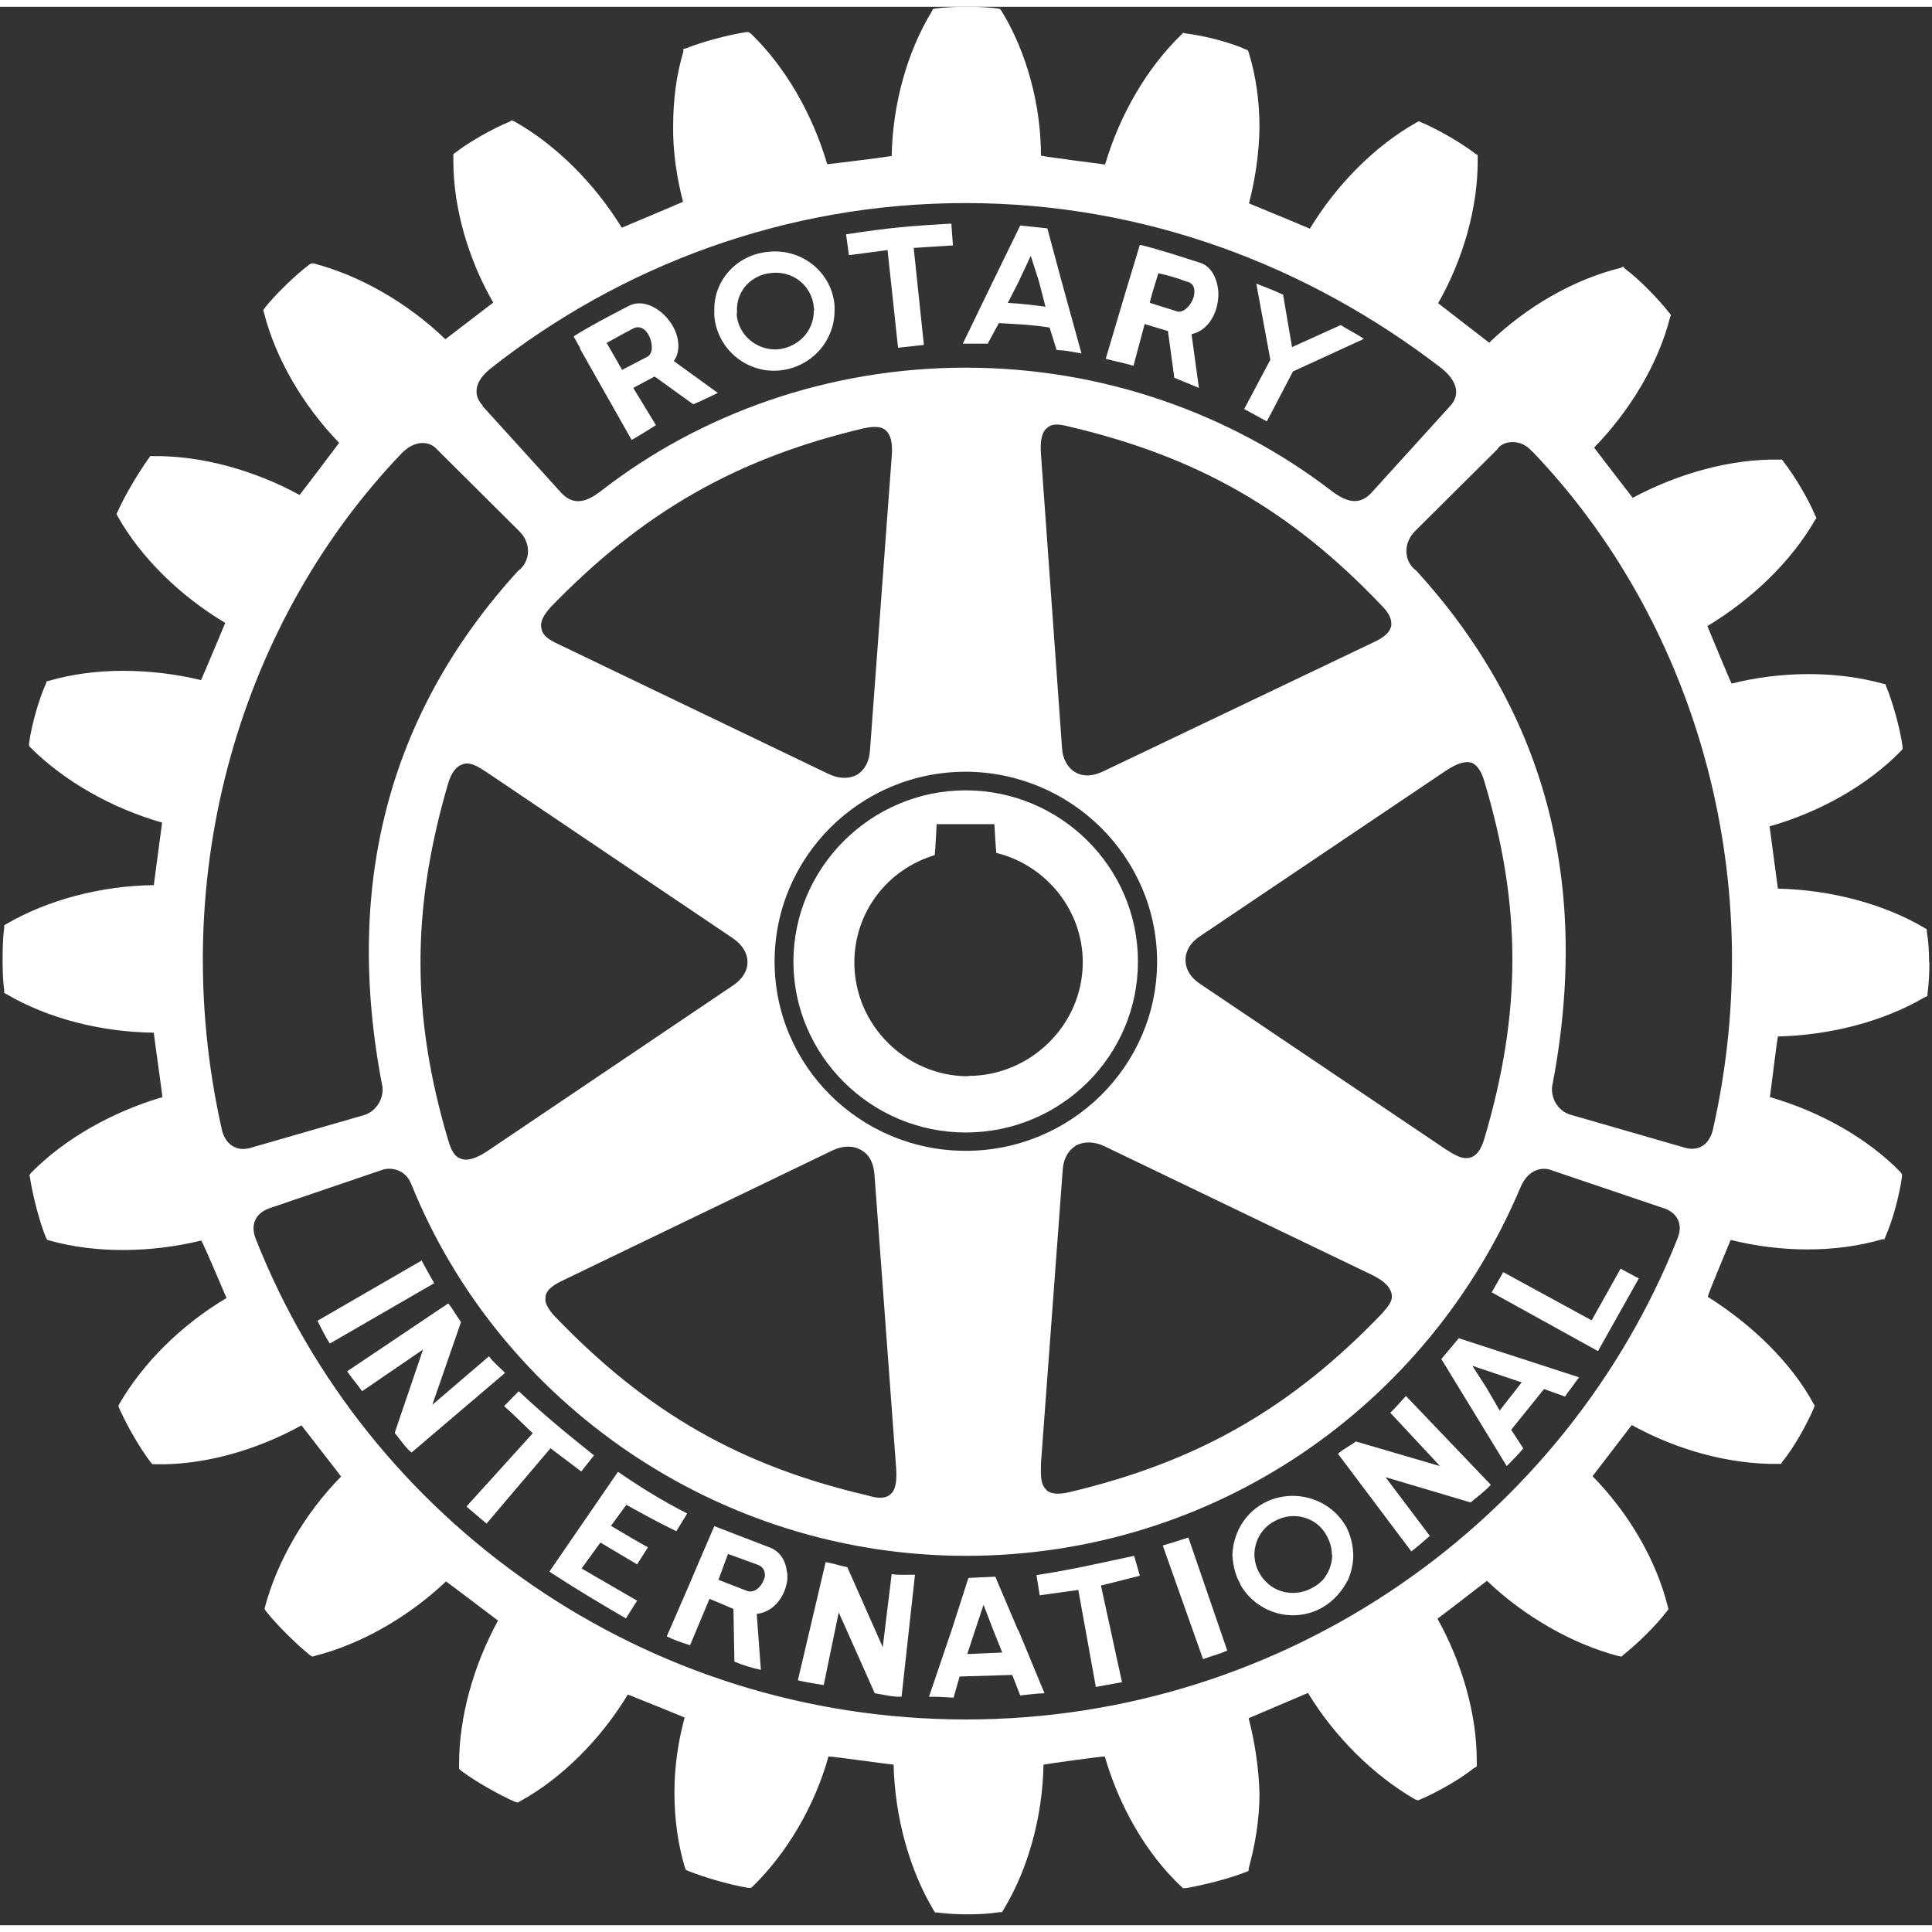 <svg width="60" height="60" viewBox="0 0 142 141" fill="none" xmlns="http://www.w3.org/2000/svg">
     <rect x="0" y="0" width="142" height="141" fill="#333333" stroke="none"/>
     <path d="M40.472 105.934L35.76 111.483L34.282 110.229L39.159 104.843C38.386 104.123 37.799 103.496 37.049 102.846L38.128 101.754C39.98 103.496 41.621 104.842 43.661 106.468L42.723 107.652C41.973 107.072 41.199 106.514 40.449 105.934M31 92.141L23.333 96.576C23.614 97.11 23.895 97.737 24.247 98.248L31.914 93.813C31.539 93.14 31.328 92.791 31 92.165M35.924 99.2L31.774 102.753L33.884 96.669C33.509 96.158 33.344 95.787 32.946 95.299L25.513 100.291C25.841 100.779 26.264 101.243 26.615 101.754L31.094 98.689L29.007 104.819C29.358 105.214 29.734 105.841 30.25 106.259L37.12 100.408C36.744 100.013 36.275 99.641 35.947 99.2M46.006 110.09C47.202 110.74 48.397 111.414 49.711 112.041L50.508 110.74C48.679 109.811 46.967 108.743 45.42 107.675L40.379 115.013C42.301 116.267 44.036 117.311 46.006 118.449L46.827 117.149L42.747 114.781L44.13 112.876L46.827 114.479L47.624 113.225C46.756 112.76 45.865 112.203 44.904 111.646L46.029 110.113L46.006 110.09ZM70.977 82.737C64.013 82.737 58.316 77.072 58.316 70.176C58.316 63.279 64.013 57.59 70.977 57.59C77.941 57.59 83.638 63.233 83.638 70.176C83.638 77.118 77.964 82.737 70.977 82.737ZM71.141 78.581C75.76 78.581 79.582 74.82 79.582 70.222C79.582 66.414 76.909 63.094 73.228 62.188C73.181 61.816 73.087 60.075 73.087 60.075H68.843C68.843 60.075 68.749 61.956 68.703 62.351C65.162 63.419 62.794 66.6 62.794 70.245C62.794 74.843 66.592 78.604 71.164 78.604M52.501 22.738V22.32C52.454 20.044 54.212 18.187 56.533 18.001C58.972 17.769 61.153 19.534 61.34 21.972V22.32C61.34 24.595 59.605 26.523 57.26 26.732C54.892 26.941 52.712 25.176 52.501 22.715M54.142 22.599C54.259 24.154 55.666 25.292 57.19 25.176C58.691 25.013 59.816 23.829 59.816 22.343C59.863 22.273 59.816 22.181 59.816 22.088C59.675 20.509 58.316 19.417 56.745 19.557C55.244 19.673 54.118 20.857 54.165 22.343V22.599H54.142ZM72.595 24.758C71.844 24.758 71.516 24.758 70.766 24.758L72.97 20.207L74.986 16.074L76.979 16.283L78.034 20.207L79.488 25.478C78.832 25.362 78.292 25.246 77.659 25.222L77.143 23.574C75.83 23.365 74.635 23.318 73.415 23.249L72.595 24.758ZM74.072 21.763C75.033 21.809 75.948 21.925 76.839 22.041L76.37 20.207L75.76 18.303L74.869 20.207L74.072 21.763ZM65.232 17.862L66.006 25.06L67.905 24.851L67.155 17.722L70.039 17.537L69.922 15.934C66.71 16.12 65.373 16.236 62.184 16.724L62.395 18.256L65.209 17.885L65.232 17.862ZM65.537 115.198L64.881 120.562L62.278 114.688C61.668 114.572 61.293 114.409 60.684 114.316L58.644 123C59.277 123.163 59.886 123.232 60.543 123.349L61.645 118.008L64.294 123.952C64.904 124.045 65.561 124.231 66.264 124.208L67.249 115.245C66.733 115.222 66.123 115.291 65.584 115.198M117.003 96.553L110.485 93.001L109.641 94.487L117.449 98.805L120.45 93.465L119.113 92.745L116.98 96.553H117.003ZM107.202 97.853L116.065 100.733C115.854 100.988 115.69 101.243 115.503 101.499C115.338 101.708 115.174 101.894 115.034 102.149L113.486 101.592L111.071 104.587L111.962 105.957C111.61 106.375 111.188 106.816 110.743 107.257L107.226 101.499L105.936 99.386L107.226 97.853H107.202ZM108.211 99.874L109.266 101.522L110.227 103.171L111.517 101.522L111.845 101.104L108.187 99.874H108.211ZM98.879 111.599C99.254 112.25 99.441 113.016 99.465 113.805C99.465 114.409 99.324 115.036 99.09 115.593C98.668 116.406 98.058 117.149 97.214 117.637C95.127 118.844 92.431 118.124 91.188 116.011C91.141 115.895 91.094 115.756 91.001 115.616C90.743 115.059 90.625 114.432 90.578 113.829C90.625 112.273 91.399 110.833 92.806 110.02C94.916 108.836 97.659 109.533 98.902 111.646M97.894 113.805C97.894 113.271 97.753 112.807 97.495 112.342C96.745 110.972 95.01 110.531 93.65 111.321C92.689 111.832 92.196 112.807 92.196 113.805C92.22 114.27 92.337 114.781 92.618 115.198C92.689 115.338 92.782 115.477 92.923 115.616C93.767 116.638 95.291 116.87 96.464 116.197C96.792 116.034 97.026 115.825 97.237 115.616C97.659 115.106 97.917 114.432 97.917 113.782M102.161 103.31L105.842 107.257L99.652 105.446C99.137 105.841 98.785 105.957 98.339 106.352L103.732 113.527C104.201 113.178 104.67 112.737 105.092 112.389L101.833 108.07L108.093 109.928C108.515 109.556 109.125 109.138 109.57 108.627L103.334 102.103C103.005 102.451 102.607 102.938 102.185 103.333M141.81 70.222C141.81 71.035 141.763 71.871 141.669 72.521V72.707L141.458 72.799C138.457 74.564 134.565 75.586 130.673 75.679C130.579 76.166 130.157 79.649 130.087 80.137C133.721 81.182 137.238 83.132 139.7 85.663L139.794 85.826V85.988C139.606 87.358 139.114 89.192 138.574 90.4L138.504 90.586H138.34C134.94 91.584 130.907 91.561 127.203 90.632C127.015 91.097 125.655 94.324 125.514 94.812C128.773 96.855 131.657 99.665 133.275 102.637L133.369 102.799L133.322 102.985C132.806 104.169 131.868 105.887 131.001 106.932L130.907 107.095H130.696C127.203 107.141 123.334 106.12 119.934 104.239C119.629 104.634 117.355 107.606 117.05 108C119.723 110.717 121.739 114.177 122.583 117.59L122.63 117.776L122.537 117.892C121.763 118.937 120.333 120.33 119.301 121.143L119.184 121.259L118.926 121.212C115.573 120.33 112.032 118.31 109.289 115.686C108.891 115.988 106.077 118.171 105.655 118.472C107.46 121.723 108.539 125.485 108.539 128.875V129.339L108.328 129.455C107.296 130.291 105.561 131.266 104.342 131.777L104.225 131.824L104.014 131.754C100.989 130.013 98.105 127.18 96.135 123.929C95.666 124.138 92.243 125.578 91.774 125.787C92.243 127.598 92.525 129.502 92.571 131.359C92.571 133.24 92.243 135.144 91.774 136.839V137.002L91.563 137.095C90.414 137.559 88.492 138.047 87.155 138.279H86.944L86.827 138.163C84.224 135.725 82.255 132.242 81.2 128.596C80.731 128.619 77.19 129.107 76.698 129.2C76.628 133.008 75.572 136.886 73.744 139.881L73.65 140.043H73.439C72.219 140.252 70.25 140.252 68.89 140.067H68.726L68.609 139.881C66.827 136.886 65.772 133.031 65.678 129.2C65.138 129.153 61.41 128.619 60.895 128.596C59.886 132.218 57.87 135.655 55.338 138.139L55.197 138.256H54.986C53.603 138.023 51.774 137.489 50.554 137.002L50.414 136.932L50.343 136.77C49.828 135.074 49.57 133.147 49.57 131.266C49.57 129.386 49.828 127.551 50.32 125.74C49.851 125.531 46.615 124.231 46.147 124.045C44.154 127.342 41.27 130.222 38.221 131.893L38.057 131.986L37.87 131.94C36.604 131.383 34.939 130.431 33.884 129.641L33.743 129.502V129.13C33.743 125.694 34.798 121.909 36.604 118.612C36.205 118.31 33.204 116.034 32.782 115.733C30.015 118.356 26.521 120.353 23.122 121.212L22.957 121.259L22.77 121.143C21.738 120.307 20.402 118.983 19.558 117.938L19.441 117.753L19.487 117.567C20.402 114.177 22.418 110.717 25.068 108.024C24.763 107.606 22.489 104.703 22.16 104.262C18.807 106.12 14.892 107.211 11.398 107.118H11.211L11.093 107.002C10.273 105.934 9.311 104.239 8.772 103.031L8.702 102.846L8.772 102.683C10.531 99.641 13.391 96.832 16.65 94.904C16.439 94.417 15.056 91.143 14.798 90.678C11.07 91.584 7.037 91.63 3.637 90.678L3.473 90.632L3.379 90.469C2.91 89.332 2.418 87.428 2.207 86.081L2.16 85.872L2.277 85.71C4.739 83.202 8.233 81.228 11.938 80.137C11.891 79.626 11.351 75.911 11.304 75.4C7.412 75.354 3.52 74.355 0.472 72.567L0.308 72.474V72.265C0.214 71.638 0.191 70.826 0.191 69.99C0.191 69.154 0.214 68.388 0.308 67.714V67.505L0.472 67.412C3.497 65.648 7.412 64.603 11.304 64.556C11.375 64.046 11.844 60.447 11.914 59.959C8.233 58.914 4.716 56.917 2.23 54.433L2.137 54.317V54.131C2.324 52.738 2.864 50.88 3.379 49.742L3.426 49.58L3.614 49.533C6.967 48.558 11.023 48.581 14.774 49.487C14.986 49.046 16.346 45.772 16.556 45.284C13.251 43.31 10.367 40.501 8.655 37.459L8.561 37.273L8.655 37.088C9.194 35.88 10.179 34.232 10.929 33.187L11.046 33.024H11.258C14.774 32.978 18.667 34.046 22.02 35.88C22.325 35.509 24.622 32.444 24.927 32.049C22.278 29.309 20.261 25.872 19.394 22.459L19.347 22.32L19.417 22.181C20.261 21.113 21.691 19.742 22.723 18.953L22.887 18.86H23.051C26.521 19.766 30.015 21.809 32.735 24.433C33.133 24.131 35.853 22.041 36.252 21.739C34.376 18.489 33.321 14.704 33.321 11.337V10.826L33.485 10.71C34.493 9.921 36.228 8.945 37.471 8.435L37.612 8.342L37.823 8.435C40.847 10.13 43.708 12.986 45.701 16.236C46.17 16.051 49.711 14.541 50.203 14.332C49.734 12.521 49.453 10.64 49.476 8.783C49.476 6.856 49.711 4.998 50.226 3.303V3.094L50.437 3.048C51.586 2.583 53.485 2.072 54.822 1.863H55.033L55.197 1.979C57.729 4.418 59.722 7.9 60.801 11.569C61.317 11.523 65.045 11.058 65.537 10.966C65.608 7.181 66.663 3.326 68.492 0.331L68.562 0.168L68.749 0.122C70.086 -0.041 72.055 -0.041 73.345 0.122L73.509 0.168L73.626 0.331C75.455 3.326 76.51 7.204 76.51 10.942C77.073 11.058 80.707 11.523 81.223 11.592C82.302 7.924 84.318 4.464 86.85 2.026L86.968 1.91L87.132 1.956C88.515 2.119 90.391 2.606 91.587 3.14L91.727 3.21L91.798 3.419C92.314 5.114 92.571 6.948 92.571 8.852C92.548 10.733 92.267 12.637 91.798 14.448C92.267 14.634 95.784 16.097 96.276 16.306C98.246 13.055 101.059 10.222 104.107 8.504L104.295 8.411L104.482 8.504C105.702 9.015 107.39 9.99 108.445 10.803L108.609 10.896V11.36C108.609 14.797 107.531 18.581 105.702 21.786C106.1 22.088 109.008 24.34 109.453 24.688C112.197 22.041 115.69 20.021 119.137 19.185L119.301 19.092L119.442 19.255C120.473 20.021 121.88 21.461 122.677 22.482L122.818 22.645L122.748 22.831C121.88 26.244 119.793 29.704 117.167 32.397C117.472 32.815 119.676 35.671 120.004 36.089C123.428 34.255 127.296 33.21 130.813 33.28H130.978L131.095 33.442C131.939 34.533 132.924 36.205 133.393 37.343L133.51 37.575L133.393 37.738C131.657 40.756 128.774 43.543 125.491 45.516C125.702 46.004 127.038 49.278 127.273 49.742C130.954 48.813 135.01 48.813 138.363 49.742L138.574 49.789L138.645 49.974C139.114 51.136 139.653 53.016 139.84 54.386V54.549L139.723 54.688C137.261 57.219 133.744 59.193 130.063 60.238C130.133 60.748 130.602 64.301 130.673 64.812C134.565 64.905 138.434 65.926 141.435 67.691L141.622 67.807V67.993C141.74 68.643 141.787 69.433 141.787 70.268M35.455 29.332L41.27 35.741C42.09 36.6 42.981 36.507 44.154 35.602C51.492 29.89 60.918 26.523 70.977 26.523C81.036 26.523 90.461 29.89 97.894 35.602C99.043 36.461 99.934 36.623 100.778 35.741L106.593 29.332C107.249 28.612 107.249 27.637 105.983 26.592C96.229 19.069 84.201 14.425 70.953 14.425C57.706 14.425 45.584 19.069 36.017 26.616C34.775 27.637 34.822 28.612 35.478 29.309M35.853 56.313C35.22 55.895 34.54 55.431 33.978 55.687C33.532 55.826 33.18 56.29 32.946 57.056C30.226 66.321 30.226 74.169 32.946 83.318C33.133 83.922 33.344 84.502 33.884 84.665C34.329 84.85 34.986 84.665 35.853 84.084L53.861 71.94C54.541 71.499 54.939 70.872 54.939 70.222C54.939 69.525 54.541 68.922 53.861 68.457L35.853 56.313ZM39.792 45.679C39.886 46.329 40.613 46.654 41.27 46.956L60.895 56.383C61.668 56.755 62.395 56.755 62.981 56.453C63.544 56.105 63.896 55.477 63.943 54.642L65.537 33.094C65.631 32.049 65.467 31.445 65.092 31.12C64.67 30.772 64.06 30.865 63.474 30.981C54.072 33.21 47.225 37.157 40.472 44.123C39.933 44.727 39.675 45.238 39.792 45.656M40.074 94.951C40.074 95.322 40.332 95.787 40.801 96.274C47.553 103.31 54.4 107.234 63.779 109.417C64.388 109.603 64.974 109.695 65.397 109.37C65.819 109.068 65.936 108.418 65.865 107.397C65.865 107.373 64.271 85.802 64.271 85.802C64.201 84.99 63.896 84.363 63.31 84.038C62.724 83.689 61.997 83.689 61.223 84.038L41.621 93.488C40.941 93.813 40.191 94.162 40.097 94.788C40.097 94.835 40.097 94.904 40.097 94.974M70.977 84.084C78.738 84.084 85.045 77.838 85.045 70.176C85.045 62.513 78.738 56.244 70.977 56.221C63.216 56.221 56.932 62.49 56.932 70.176C56.932 77.861 63.239 84.084 70.977 84.084ZM76.932 109.045C77.261 109.301 77.8 109.37 78.644 109.161C88.023 106.932 94.893 103.008 101.575 96.042C101.974 95.578 102.419 95.114 102.278 94.579C102.161 94.069 101.716 93.627 100.801 93.186L81.153 83.736C80.403 83.388 79.676 83.388 79.09 83.689C78.503 84.061 78.152 84.665 78.105 85.524L76.51 107.048C76.51 107.745 76.416 108.558 76.909 108.999M106.218 83.945C106.804 84.316 107.484 84.781 108.093 84.572C108.515 84.456 108.867 83.991 109.101 83.179C111.845 73.937 111.845 66.066 109.101 56.94C108.937 56.36 108.656 55.779 108.187 55.57C107.695 55.408 107.085 55.594 106.194 56.197L88.187 68.318C87.484 68.782 87.132 69.409 87.132 70.059C87.132 70.71 87.484 71.337 88.187 71.801L106.218 83.945ZM102.255 45.331C102.278 44.959 102.044 44.495 101.528 43.984C94.846 36.971 87.976 33.047 78.527 30.841C77.987 30.702 77.378 30.586 76.979 30.934C76.557 31.259 76.44 31.91 76.51 32.885L78.058 54.479C78.105 55.292 78.48 55.942 79.043 56.267C79.652 56.615 80.379 56.546 81.129 56.174L100.778 46.793C101.411 46.492 102.114 46.166 102.255 45.493C102.255 45.447 102.278 45.4 102.255 45.307M18.385 83.875L26.756 81.46C27.53 81.228 28.186 80.415 28.116 79.417C25.115 63.999 28.936 51.507 38.057 41.476C38.972 40.826 39.089 39.479 38.198 38.574L32.125 32.536C31.539 31.863 30.46 31.863 29.546 32.792C17.893 44.936 12.008 63.558 16.322 82.598C16.556 83.504 17.283 84.177 18.385 83.875ZM122.302 88.31L113.932 85.477C113.486 85.315 112.361 85.315 111.751 86.778C104.975 102.846 89.242 113.852 71 113.852C52.758 113.852 36.697 102.59 30.226 86.522C29.734 85.315 28.561 85.315 28.116 85.477L19.792 88.31C18.878 88.635 18.338 89.425 18.807 90.586C26.99 111.274 47.342 125.879 71 125.879C94.658 125.879 115.104 111.181 123.31 90.493C123.732 89.401 123.217 88.635 122.326 88.31M112.619 32.699C111.798 31.701 110.438 31.863 110.039 32.536L103.99 38.55C103.099 39.456 103.193 40.803 104.107 41.453C113.252 51.484 117.073 63.953 114.072 79.394C114.002 80.415 114.658 81.228 115.456 81.437L123.826 83.852C124.952 84.177 125.655 83.504 125.89 82.552C130.204 63.535 124.295 44.843 112.619 32.676M93.111 30.47L95.033 26.801L100.239 24.41C99.699 24.015 99.09 23.759 98.55 23.388L94.963 25.013L94.306 21.159C93.556 20.811 93.111 20.648 92.337 20.346L93.369 25.942L91.446 29.564L93.111 30.47ZM83.357 113.852C80.754 114.409 78.761 114.873 76.182 115.268L76.416 116.754C77.378 116.615 78.245 116.499 79.254 116.359L80.543 123.488L82.466 123.14L80.918 116.034C81.903 115.802 82.817 115.547 83.779 115.315L83.357 113.852ZM57.87 115.106V115.593C57.729 116.777 56.932 117.962 55.619 118.124L55.924 122.234C55.314 122.095 54.634 121.909 53.978 121.63L53.907 117.753L52.149 117.01L50.719 120.423C50.133 120.237 49.57 120.051 49.007 119.773L50.812 115.616L51.023 115.106L52.501 111.669L56.487 113.202C57.378 113.503 57.776 114.293 57.847 115.106M56.205 115.106C56.158 114.85 56.041 114.664 55.736 114.525L53.509 113.712L52.993 115.106L52.806 115.616L54.845 116.406C55.408 116.661 55.947 116.15 56.135 115.616C56.205 115.477 56.252 115.291 56.205 115.106ZM83.31 26.383C82.606 26.174 82.067 26.081 81.27 25.872L82.724 20.973L83.779 17.49C85.303 17.862 86.757 18.349 88.21 18.814C89.031 19.069 89.476 19.975 89.547 20.973C89.594 22.297 88.937 23.759 87.577 24.061L88.117 28.009C87.484 27.753 87.014 27.544 86.311 27.266L85.842 23.829L84.13 23.318L83.31 26.383ZM84.529 21.763L86.522 22.39C87.061 22.552 87.788 21.693 87.788 20.95C87.788 20.602 87.671 20.277 87.179 20.184C86.452 19.905 85.936 19.766 85.139 19.58L84.717 20.95L84.506 21.739L84.529 21.763ZM74.846 119.308L76.768 123.952C76.135 123.975 75.549 124.045 74.986 124.115L74.4 122.606L70.531 122.722L70.086 124.277C69.476 124.231 68.89 124.208 68.28 124.208L69.945 119.308L71.141 115.593L71.188 115.477L73.157 115.384L73.251 115.616L74.822 119.308H74.846ZM73.673 120.98L72.993 119.285L72.29 117.451L71.68 119.285L71.094 121.073L73.697 120.957L73.673 120.98ZM85.467 113.109L88.421 121.445C88.984 121.236 89.617 121.073 90.203 120.818L87.343 112.505C86.569 112.76 86.194 112.876 85.49 113.085M42.653 25.106L42.161 24.224C43.45 23.411 44.857 22.691 46.193 21.995C47.788 21.136 50.015 23.225 49.851 25.106C49.828 25.431 49.734 25.733 49.523 26.035L52.758 28.38C52.149 28.659 51.68 28.914 50.953 29.216L48.116 27.173L46.545 28.009L48.21 30.749C47.553 31.167 47.178 31.399 46.428 31.84L42.63 25.13L42.653 25.106ZM44.599 24.712L44.834 25.13L45.724 26.685L47.6 25.71C47.764 25.617 47.882 25.408 47.905 25.13C47.952 24.294 47.319 23.156 46.451 23.69C45.771 24.038 45.349 24.294 44.576 24.712" fill="white"/>
</svg>
                  
